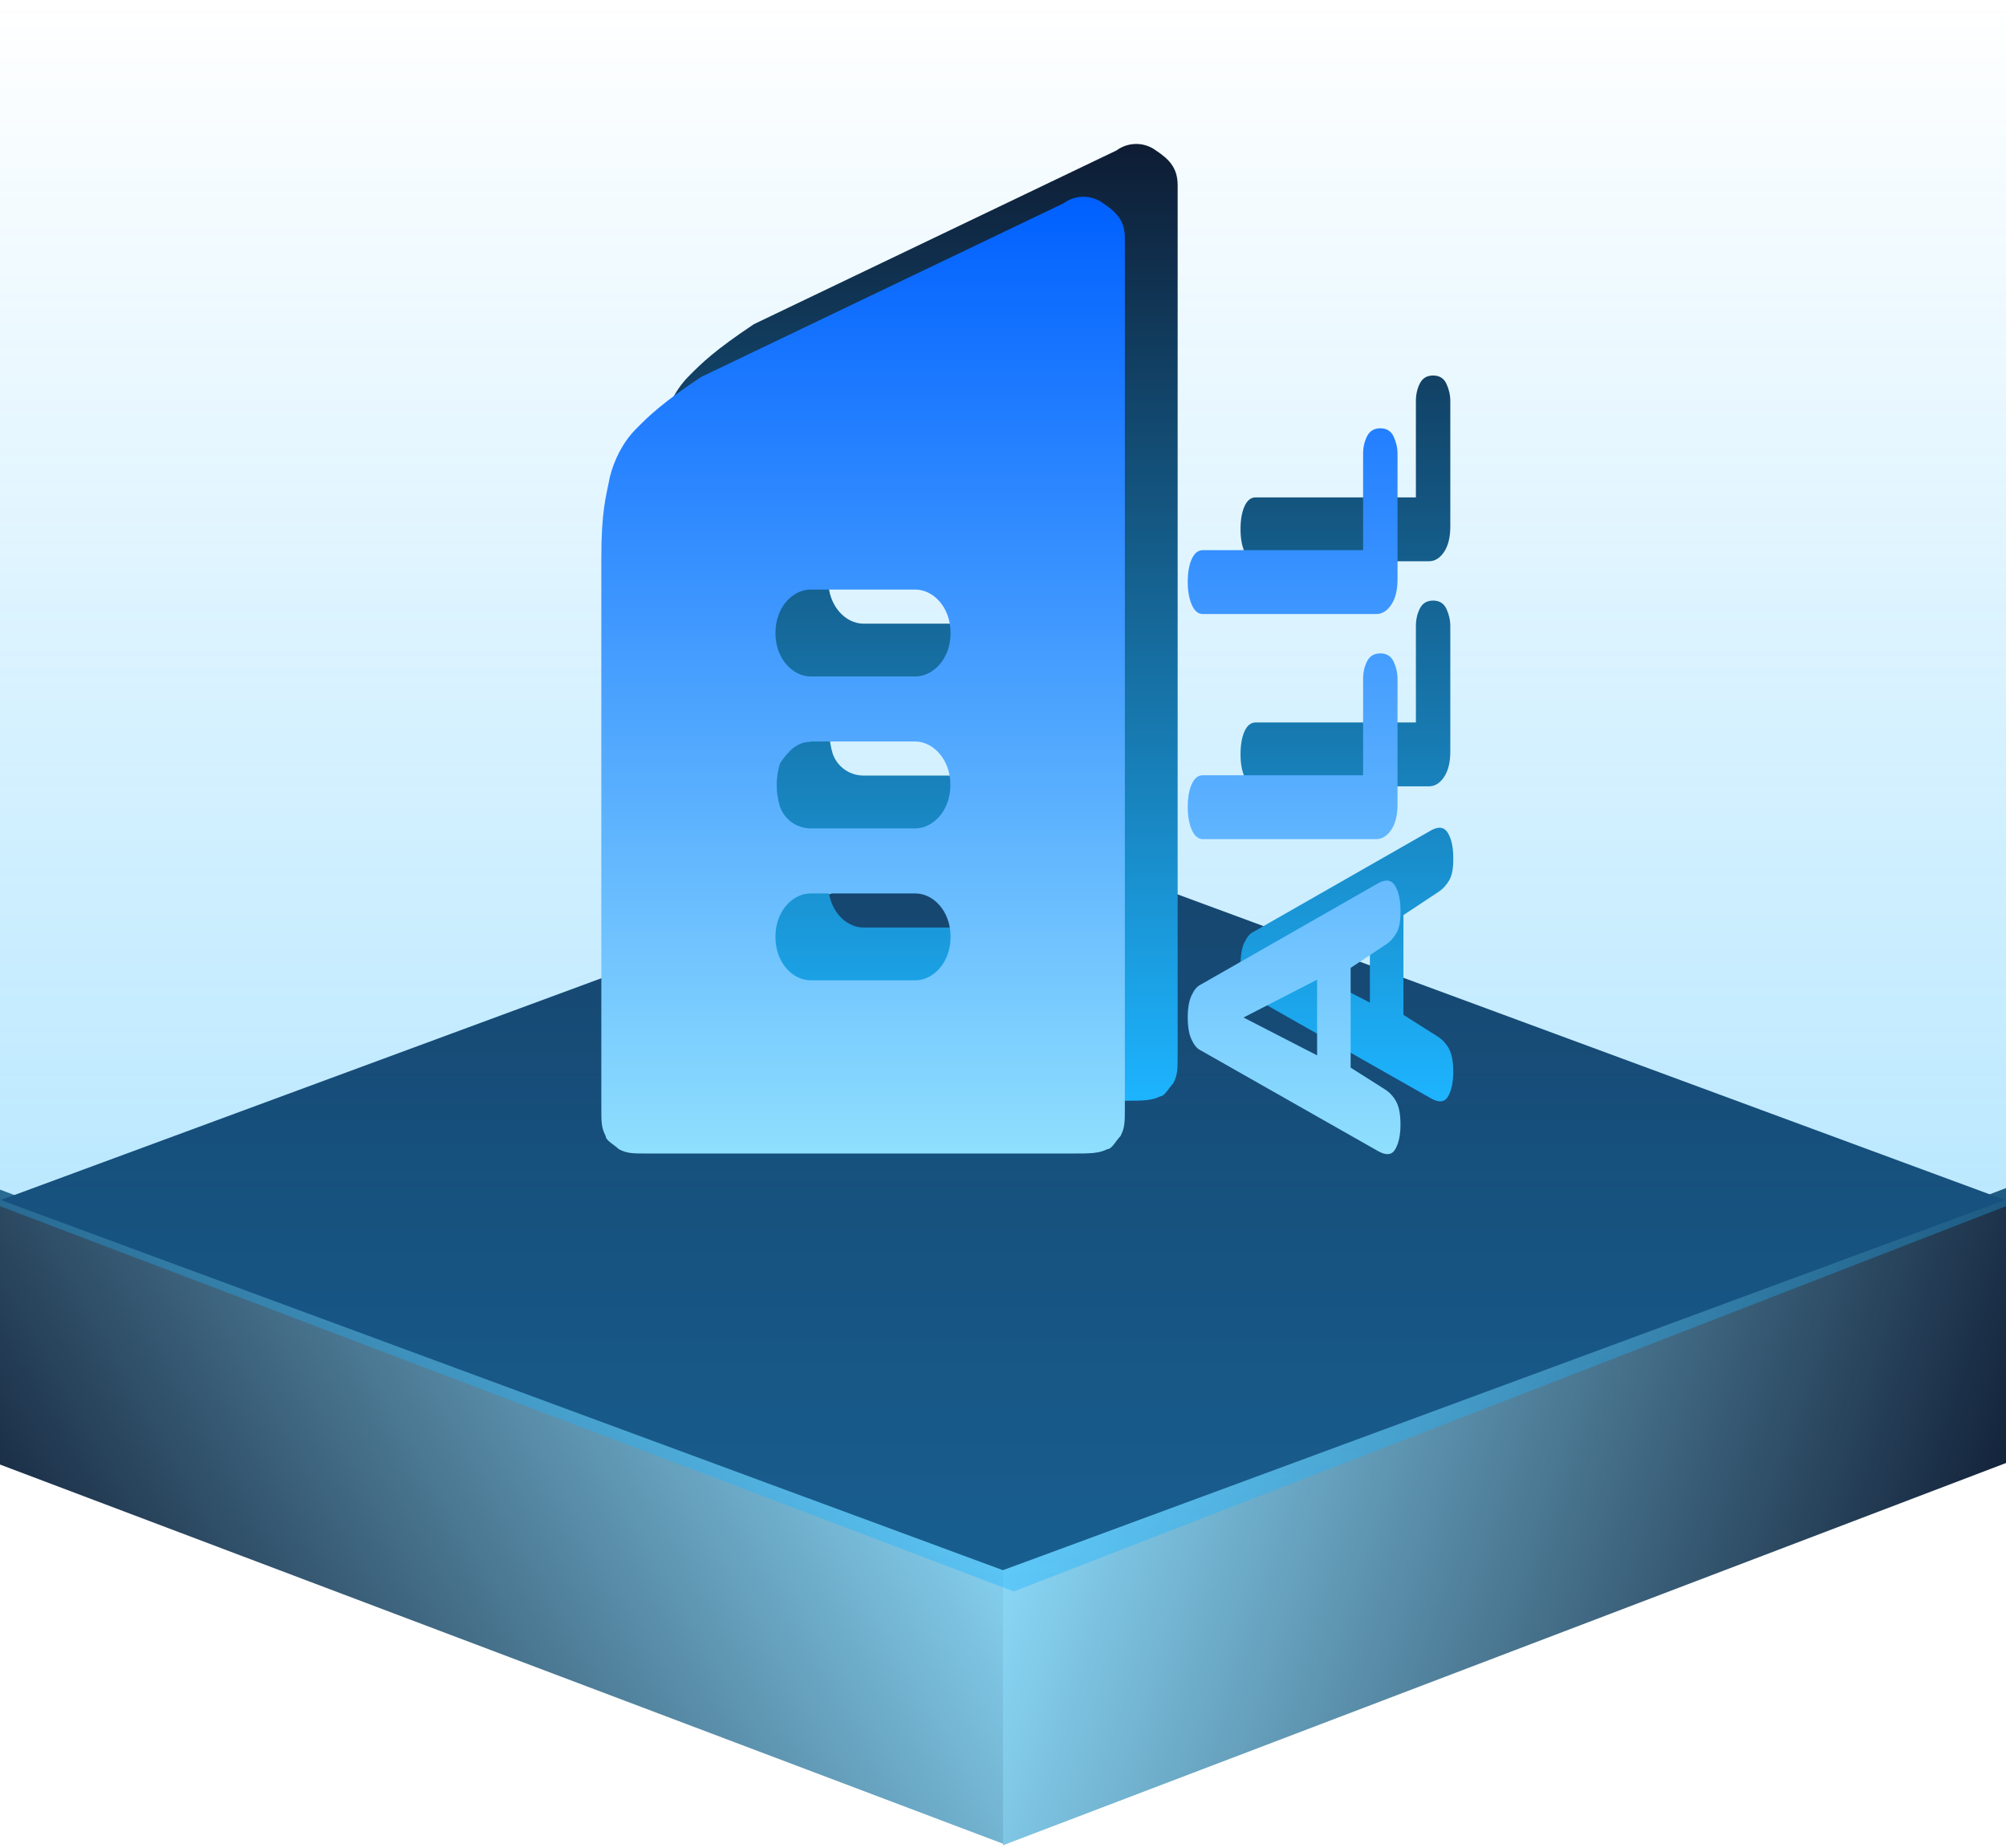 <?xml version="1.0" encoding="UTF-8"?>
<svg width="76px" height="70px" viewBox="0 0 76 70" version="1.1" xmlns="http://www.w3.org/2000/svg" xmlns:xlink="http://www.w3.org/1999/xlink">
    <title>icon_shouye_dwzs</title>
    <defs>
        <linearGradient x1="0%" y1="71.264%" x2="100%" y2="33.426%" id="linearGradient-1">
            <stop stop-color="#0E1C33" offset="0%"></stop>
            <stop stop-color="#8FDFFE" offset="100%"></stop>
        </linearGradient>
        <linearGradient x1="100%" y1="59.641%" x2="0%" y2="38.753%" id="linearGradient-2">
            <stop stop-color="#0E1C33" offset="0%"></stop>
            <stop stop-color="#8FDFFE" offset="100%"></stop>
        </linearGradient>
        <linearGradient x1="0%" y1="0%" x2="0%" y2="100%" id="linearGradient-3">
            <stop stop-color="#1DB4FF" stop-opacity="0" offset="0%"></stop>
            <stop stop-color="#1DB4FF" offset="100%"></stop>
        </linearGradient>
        <linearGradient x1="0%" y1="0%" x2="0%" y2="100%" id="linearGradient-4">
            <stop stop-color="#0E1C33" offset="0%"></stop>
            <stop stop-color="#1DB4FF" offset="100%"></stop>
        </linearGradient>
        <linearGradient x1="0%" y1="0%" x2="0%" y2="100%" id="linearGradient-5">
            <stop stop-color="#0060FF" offset="0%"></stop>
            <stop stop-color="#8FDFFE" offset="100%"></stop>
        </linearGradient>
    </defs>
    <g id="图标" stroke="none" stroke-width="1" fill="none" fill-rule="evenodd">
        <g id="icon_shouye_dwzs">
            <polygon id="路径" fill="url(#linearGradient-1)" points="0 45.068 38 59.432 38 69.849 0 55.484"></polygon>
            <polygon id="路径" fill="url(#linearGradient-2)" points="38 59.491 76 45.01 76 55.426 38 69.907"></polygon>
            <polygon id="路径" fill="#142747" points="0.031 45.463 38 31.441 75.968 45.463 38 59.487"></polygon>
            <polygon id="路径" fill="url(#linearGradient-3)" opacity="0.4" points="0 0.292 76 0.292 76 45.697 38.409 60.292 0 45.697"></polygon>
            <path d="M54.52,33.774 L53.171,34.668 L53.171,38.447 L54.463,39.266 C54.643,39.378 54.788,39.533 54.896,39.732 C55.005,39.93 55.059,40.222 55.059,40.607 C55.059,40.992 54.995,41.299 54.868,41.528 C54.741,41.758 54.523,41.786 54.216,41.612 L47.46,37.777 C47.341,37.715 47.234,37.581 47.14,37.377 C47.046,37.172 46.999,36.896 46.999,36.548 C46.999,36.201 47.046,35.924 47.14,35.72 C47.234,35.515 47.341,35.382 47.46,35.319 L54.239,31.447 C54.523,31.298 54.731,31.338 54.862,31.568 C54.993,31.798 55.059,32.105 55.059,32.489 C55.067,32.874 55.016,33.16 54.907,33.346 C54.799,33.532 54.67,33.675 54.52,33.774 Z M51.9,35.115 L49.113,36.548 L51.9,37.982 L51.9,35.115 Z M54.137,29.79 L47.573,29.79 C47.393,29.79 47.252,29.672 47.151,29.436 C47.05,29.201 46.999,28.915 46.999,28.58 C46.999,28.22 47.05,27.928 47.151,27.705 C47.252,27.481 47.393,27.37 47.573,27.37 L53.643,27.37 L53.643,23.721 C53.643,23.473 53.693,23.249 53.795,23.05 C53.896,22.852 54.063,22.753 54.295,22.753 C54.535,22.753 54.703,22.858 54.801,23.069 C54.898,23.28 54.947,23.497 54.947,23.721 L54.947,28.468 C54.947,28.878 54.868,29.201 54.711,29.436 C54.553,29.672 54.362,29.79 54.137,29.79 Z M54.137,21.263 L47.573,21.263 C47.393,21.263 47.252,21.145 47.151,20.909 C47.05,20.674 46.999,20.388 46.999,20.053 C46.999,19.693 47.05,19.401 47.151,19.178 C47.252,18.955 47.393,18.843 47.573,18.843 L53.643,18.843 L53.643,15.194 C53.643,14.946 53.693,14.722 53.795,14.524 C53.896,14.325 54.063,14.226 54.295,14.226 C54.535,14.226 54.703,14.331 54.801,14.542 C54.898,14.753 54.947,14.97 54.947,15.194 L54.947,19.941 C54.947,20.351 54.868,20.674 54.711,20.909 C54.553,21.145 54.362,21.263 54.137,21.263 Z M43.958,41.535 C43.625,41.701 43.293,41.701 42.627,41.701 L26.592,41.701 C25.934,41.701 25.767,41.701 25.441,41.535 C25.274,41.369 24.948,41.208 24.948,41.042 C24.782,40.716 24.782,40.549 24.782,39.903 L24.782,19.177 C24.782,17.365 24.948,16.872 25.108,16.059 C25.274,15.406 25.607,14.74 26.1,14.247 C26.586,13.754 27.085,13.267 28.563,12.281 L42.301,5.699 C42.743,5.372 43.35,5.372 43.792,5.699 C44.285,6.026 44.617,6.352 44.617,7.018 L44.617,39.896 C44.617,40.549 44.617,40.709 44.451,41.042 C44.285,41.208 44.124,41.535 43.958,41.535 Z M36.683,20.336 L32.709,20.336 C32.044,20.336 31.379,20.989 31.379,21.981 C31.379,22.967 32.044,23.627 32.709,23.627 L36.683,23.627 C37.342,23.627 38.014,22.974 38.014,21.981 C38.014,20.995 37.348,20.336 36.683,20.336 Z M31.551,26.918 C31.385,27.455 31.385,28.032 31.551,28.563 C31.724,29.05 32.185,29.376 32.703,29.383 L36.677,29.383 C37.336,29.383 38.007,28.73 38.007,27.737 C38.007,26.758 37.342,26.092 36.677,26.092 L32.703,26.092 L32.703,26.105 C32.21,26.105 31.884,26.431 31.551,26.918 Z M36.683,31.848 L32.709,31.848 C32.044,31.848 31.379,32.501 31.379,33.493 C31.379,34.486 32.044,35.139 32.709,35.139 L36.683,35.139 C37.342,35.139 38.014,34.486 38.014,33.493 C38.014,32.501 37.348,31.848 36.683,31.848 Z" id="形状" fill="url(#linearGradient-4)" fill-rule="nonzero"></path>
            <path d="M52.52,35.774 L51.171,36.668 L51.171,40.447 L52.463,41.266 C52.643,41.378 52.788,41.533 52.896,41.732 C53.005,41.93 53.059,42.222 53.059,42.607 C53.059,42.992 52.995,43.299 52.868,43.528 C52.741,43.758 52.523,43.786 52.216,43.612 L45.46,39.777 C45.34,39.715 45.234,39.581 45.14,39.377 C45.046,39.172 44.999,38.896 44.999,38.548 C44.999,38.201 45.046,37.924 45.14,37.72 C45.234,37.515 45.34,37.382 45.46,37.319 L52.239,33.447 C52.523,33.298 52.731,33.338 52.862,33.568 C52.993,33.798 53.059,34.105 53.059,34.489 C53.066,34.874 53.016,35.16 52.907,35.346 C52.799,35.532 52.67,35.675 52.52,35.774 Z M49.9,37.115 L47.113,38.548 L49.9,39.982 L49.9,37.115 Z M52.137,31.79 L45.573,31.79 C45.393,31.79 45.252,31.672 45.151,31.436 C45.05,31.201 44.999,30.915 44.999,30.58 C44.999,30.22 45.05,29.928 45.151,29.705 C45.252,29.481 45.393,29.37 45.573,29.37 L51.643,29.37 L51.643,25.721 C51.643,25.473 51.693,25.249 51.795,25.05 C51.896,24.852 52.063,24.753 52.295,24.753 C52.535,24.753 52.703,24.858 52.801,25.069 C52.898,25.28 52.947,25.497 52.947,25.721 L52.947,30.468 C52.947,30.878 52.868,31.201 52.711,31.436 C52.553,31.672 52.362,31.79 52.137,31.79 Z M52.137,23.263 L45.573,23.263 C45.393,23.263 45.252,23.145 45.151,22.909 C45.05,22.674 44.999,22.388 44.999,22.053 C44.999,21.693 45.05,21.401 45.151,21.178 C45.252,20.955 45.393,20.843 45.573,20.843 L51.643,20.843 L51.643,17.194 C51.643,16.946 51.693,16.722 51.795,16.524 C51.896,16.325 52.063,16.226 52.295,16.226 C52.535,16.226 52.703,16.331 52.801,16.542 C52.898,16.753 52.947,16.97 52.947,17.194 L52.947,21.941 C52.947,22.351 52.868,22.674 52.711,22.909 C52.553,23.145 52.362,23.263 52.137,23.263 Z M41.958,43.535 C41.625,43.701 41.293,43.701 40.627,43.701 L24.592,43.701 C23.934,43.701 23.767,43.701 23.441,43.535 C23.274,43.369 22.948,43.208 22.948,43.042 C22.782,42.716 22.782,42.549 22.782,41.903 L22.782,21.177 C22.782,19.365 22.948,18.872 23.108,18.059 C23.274,17.406 23.607,16.74 24.1,16.247 C24.586,15.754 25.085,15.267 26.563,14.281 L40.301,7.699 C40.743,7.372 41.35,7.372 41.792,7.699 C42.285,8.026 42.617,8.352 42.617,9.018 L42.617,41.896 C42.617,42.549 42.617,42.709 42.451,43.042 C42.285,43.208 42.124,43.535 41.958,43.535 Z M34.683,22.336 L30.71,22.336 C30.044,22.336 29.379,22.989 29.379,23.981 C29.379,24.967 30.044,25.627 30.71,25.627 L34.683,25.627 C35.342,25.627 36.014,24.974 36.014,23.981 C36.014,22.995 35.349,22.336 34.683,22.336 Z M29.551,28.918 C29.385,29.455 29.385,30.032 29.551,30.563 C29.724,31.05 30.185,31.376 30.703,31.383 L34.677,31.383 C35.336,31.383 36.007,30.73 36.007,29.737 C36.007,28.758 35.342,28.092 34.677,28.092 L30.703,28.092 L30.703,28.105 C30.21,28.105 29.884,28.431 29.551,28.918 Z M34.683,33.848 L30.71,33.848 C30.044,33.848 29.379,34.501 29.379,35.493 C29.379,36.486 30.044,37.139 30.71,37.139 L34.683,37.139 C35.342,37.139 36.014,36.486 36.014,35.493 C36.014,34.501 35.349,33.848 34.683,33.848 Z" id="形状" fill="url(#linearGradient-5)" fill-rule="nonzero"></path>
        </g>
    </g>
</svg>